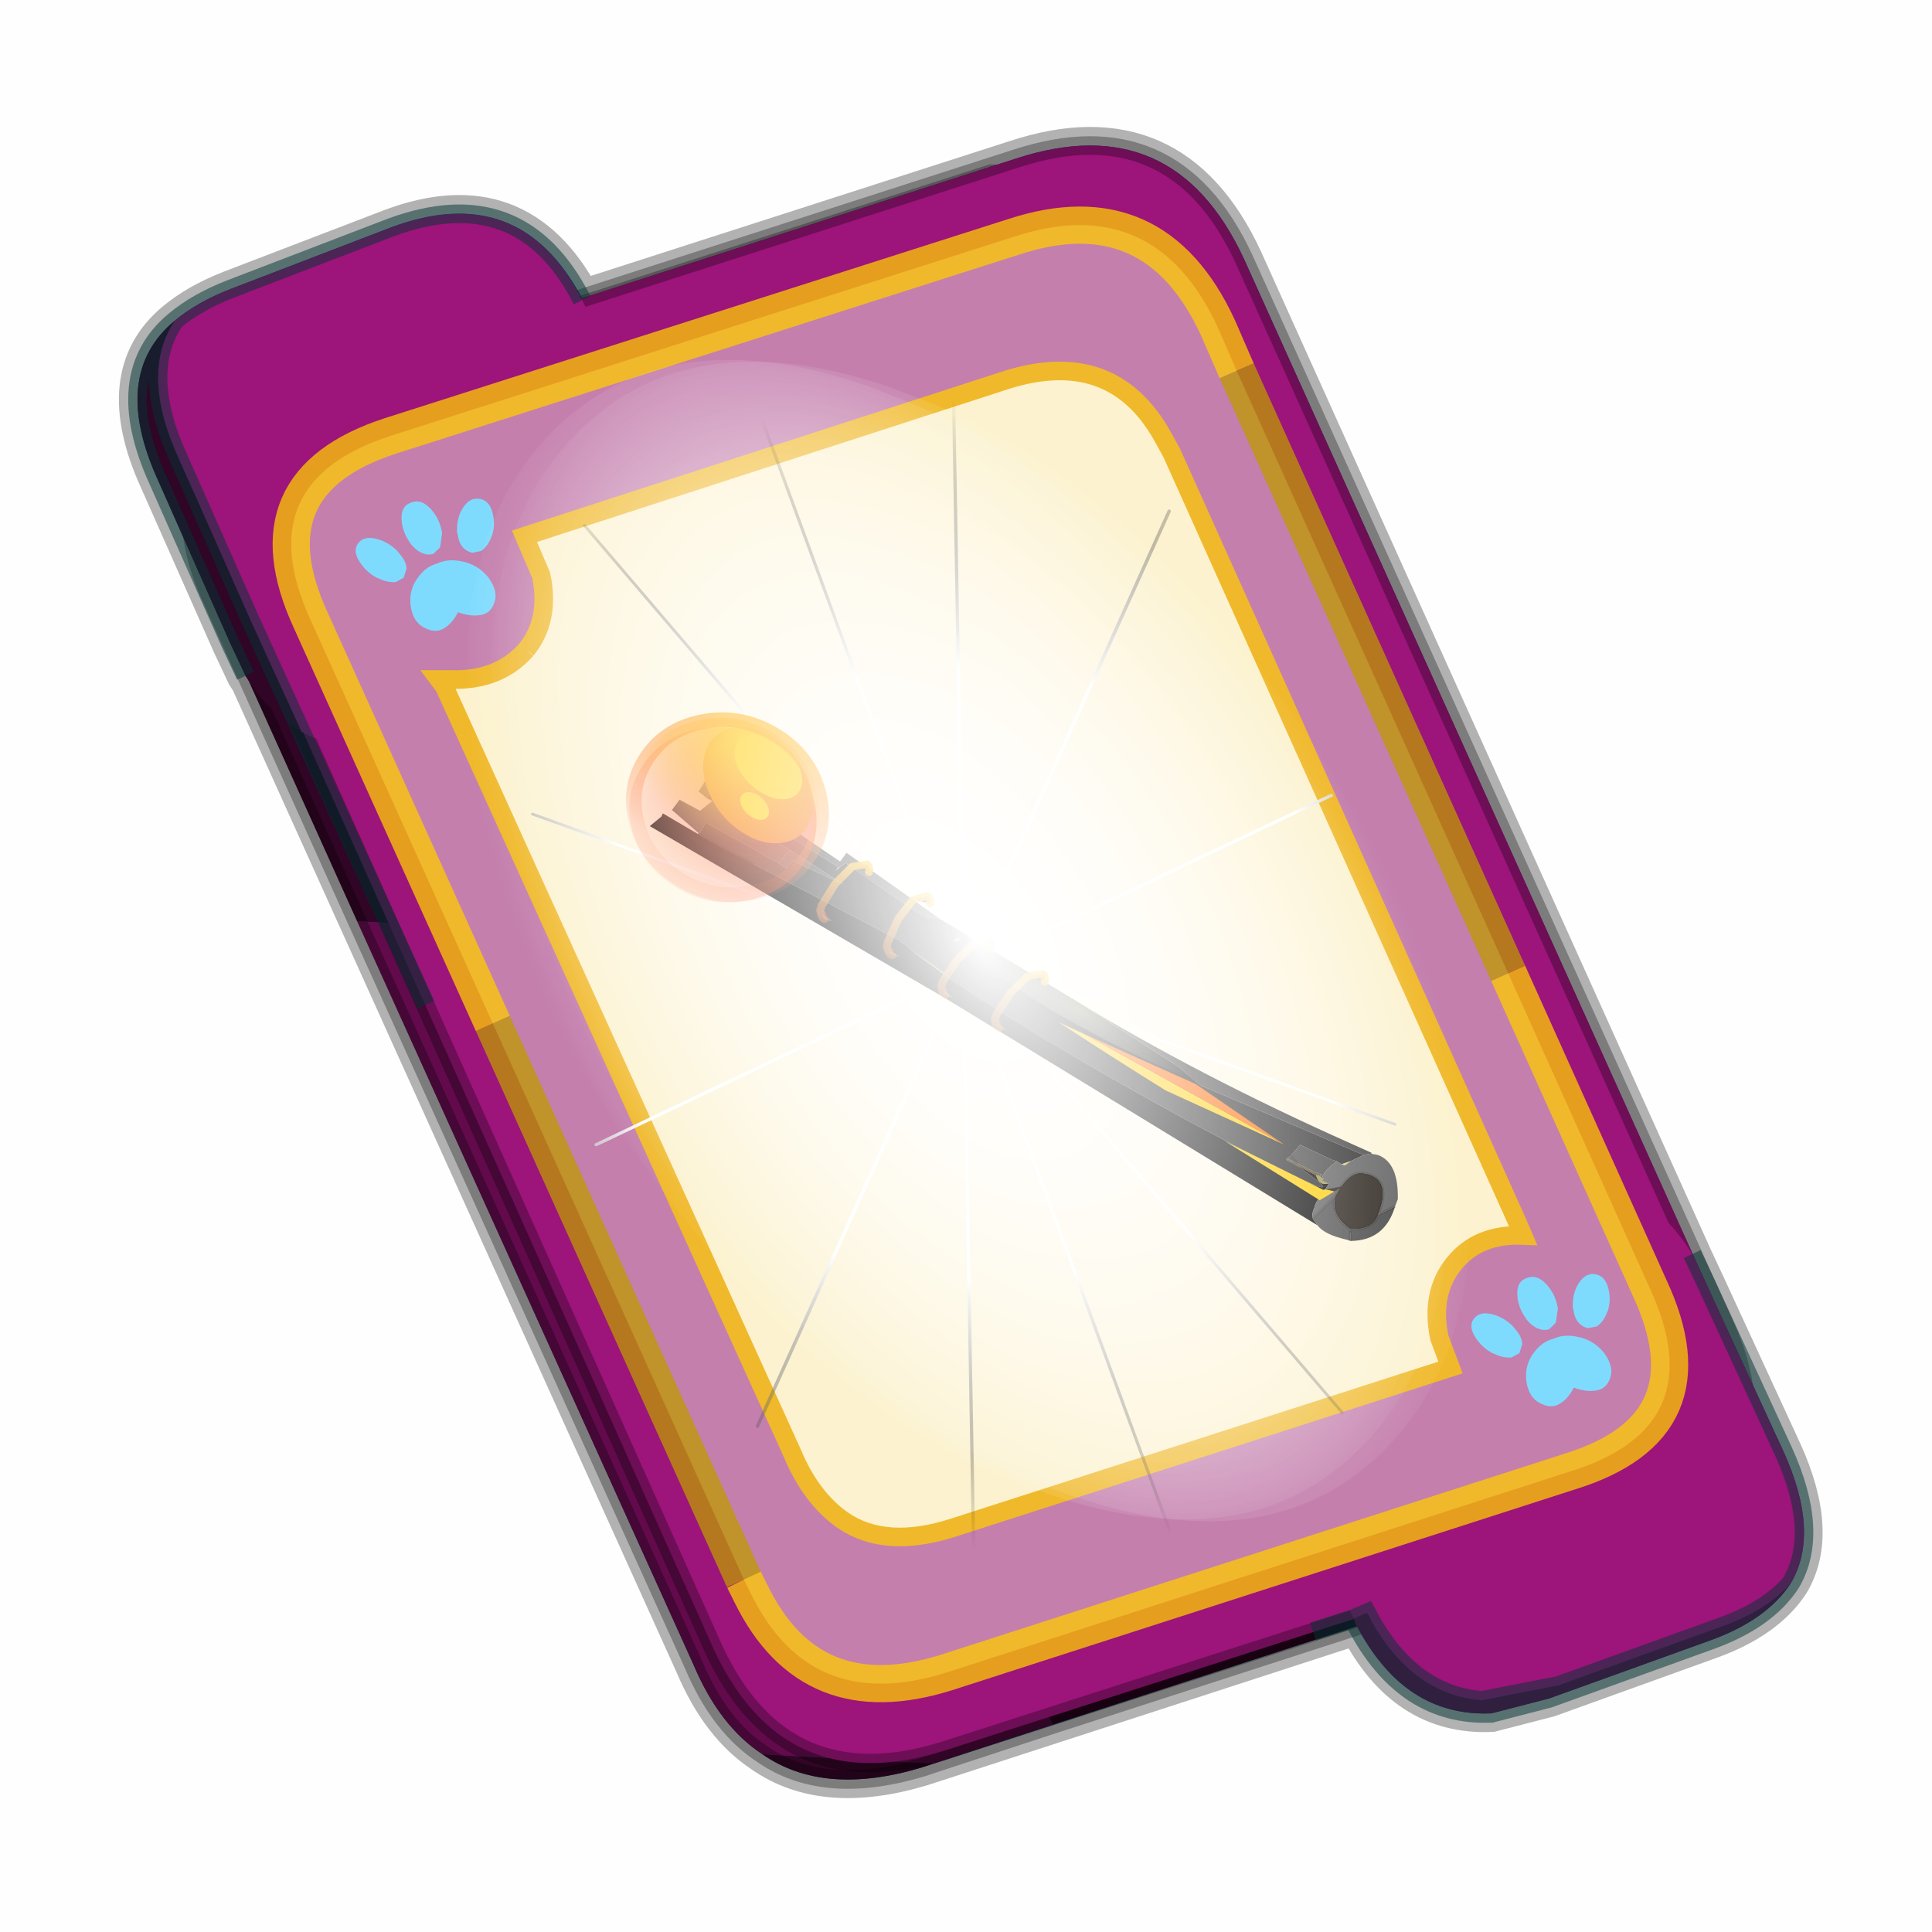 <?xml version='1.0' encoding='UTF-8'?>
<svg xmlns:xlink="http://www.w3.org/1999/xlink" xmlns="http://www.w3.org/2000/svg" version="1.1" width="60px" height="60px" viewBox="0.0 0.0 60.0 60.0"><defs><g id="c1"><path fill="#000000" fill-opacity="0.004" d="M0.0 0.0 L60.0 0.0 60.0 60.0 0.0 60.0 0.0 0.0"/></g><g id="c2"><path fill="#006699" stroke="none" d="M31.5 39.85 L19.8 43.65 Q17.15 44.45 15.5 43.3 14.35 42.55 13.65 40.9 L1.7 14.45 1.6 14.3 1.2 13.45 -0.75 9.05 Q-2.05 6.2 -0.3 4.75 0.3 4.25 1.2 3.9 L5.5 2.25 Q8.95 0.95 10.65 4.15 L22.3 0.4 Q26.55 -1.0 28.45 3.1 L40.55 29.95 40.9 30.7 42.95 35.15 Q43.95 37.35 43.15 38.7 42.5 39.7 40.95 40.25 L36.65 41.8 35.1 42.2 Q32.75 42.3 31.5 39.85"/><path fill="none" stroke="#000000" stroke-width="1.0" stroke-opacity="0.298" d="M31.5 39.85 L19.8 43.65 Q17.15 44.45 15.5 43.3 14.35 42.55 13.65 40.9 L1.7 14.45 1.6 14.3 1.2 13.45 -0.75 9.05 Q-2.05 6.2 -0.3 4.75 0.3 4.25 1.2 3.9 L5.5 2.25 Q8.95 0.95 10.65 4.15 L22.3 0.4 Q26.55 -1.0 28.45 3.1 L40.55 29.95 40.9 30.7 42.95 35.15 Q43.95 37.35 43.15 38.7 42.5 39.7 40.95 40.25 L36.65 41.8 35.1 42.2 Q32.75 42.3 31.5 39.85"/><path fill="#300525" stroke="none" d="M0.75 8.25 L29.8 9.75 25.55 0.9 Q26.9 1.6 27.8 3.55 L40.7 32.15 Q42.6 36.3 38.3 37.65 L23.3 42.5 13.15 21.4 4.6 20.9 0.7 12.25 Q-0.45 9.75 0.75 8.25 M20.1 43.55 L19.8 43.65 Q17.15 44.45 15.5 43.3 L20.1 43.55"/><path fill="#630a4c" stroke="none" d="M25.55 0.9 L29.8 9.75 0.75 8.25 Q1.45 7.3 3.1 6.75 L21.65 0.8 25.55 0.9 M4.6 20.9 L13.15 21.4 23.3 42.5 20.1 43.55 15.5 43.3 Q14.35 42.55 13.65 40.9 L4.6 20.9"/><path fill="none" stroke="#000000" stroke-width="0.5" stroke-opacity="0.302" d="M0.75 8.25 Q-0.45 9.75 0.7 12.25 L4.6 20.9 M23.3 42.5 L38.3 37.65 Q42.6 36.3 40.7 32.15 L27.8 3.55 Q26.9 1.6 25.55 0.9 L21.65 0.8 3.1 6.75 Q1.45 7.3 0.75 8.25 M20.1 43.55 L19.8 43.65 Q17.15 44.45 15.5 43.3 14.35 42.55 13.65 40.9 L4.6 20.9 M20.1 43.55 L23.3 42.5"/><path fill="#9d147b" stroke="none" d="M14.2 40.5 L1.35 11.8 Q-0.5 7.75 3.8 6.35 L22.3 0.4 Q26.55 -1.0 28.45 3.1 L41.35 31.7 Q43.25 35.85 38.9 37.25 L20.4 43.2 Q16.1 44.55 14.2 40.5"/><path fill="none" stroke="#000000" stroke-width="0.5" stroke-opacity="0.302" d="M14.2 40.5 L1.35 11.8 Q-0.5 7.75 3.8 6.35 L22.3 0.4 Q26.55 -1.0 28.45 3.1 L41.35 31.7 Q43.25 35.85 38.9 37.25 L20.4 43.2 Q16.1 44.55 14.2 40.5"/><path fill="#9d147b" stroke="none" d="M31.4 39.65 L31.3 39.45 31.25 39.4 29.25 34.95 Q27.55 31.2 31.25 29.85 L35.6 28.25 Q38.8 27.1 40.5 29.85 L40.9 30.7 42.95 35.15 Q43.95 37.35 43.15 38.7 42.5 39.45 41.2 39.9 L36.9 41.45 34.85 41.85 Q32.9 41.7 31.75 39.5 L31.4 39.65"/><path fill="#630a4c" stroke="none" d="M43.15 38.7 Q42.5 39.7 40.95 40.25 L36.65 41.8 35.1 42.2 Q32.75 42.3 31.45 39.8 L31.4 39.65 31.75 39.5 Q32.9 41.7 34.85 41.85 L36.9 41.45 41.2 39.9 Q42.5 39.45 43.15 38.7"/><path fill="none" stroke="#003333" stroke-width="0.5" stroke-opacity="0.51" d="M43.15 38.7 Q42.5 39.7 40.95 40.25 L36.65 41.8 35.1 42.2 Q32.75 42.3 31.45 39.8 L31.4 39.65 30.3 40.0 31.4 39.65 M40.5 29.85 L40.9 30.7 42.95 35.15 Q43.95 37.35 43.15 38.7 42.5 39.45 41.2 39.9 L36.9 41.45 34.85 41.85 Q32.9 41.7 31.75 39.5 L31.4 39.65"/><path fill="#9d147b" stroke="none" d="M10.65 4.2 L10.85 4.6 12.85 9.05 Q14.5 12.8 10.8 14.15 L6.5 15.8 Q4.5 16.6 3.1 15.8 L1.75 12.85 -0.2 8.45 Q-1.25 6.15 -0.3 4.75 0.3 4.25 1.2 3.9 L5.5 2.25 Q9.0 0.95 10.65 4.2"/><path fill="#300525" stroke="none" d="M-0.3 4.75 Q-1.25 6.15 -0.2 8.45 L1.75 12.85 3.1 15.8 Q2.25 15.35 1.6 14.3 L1.2 13.45 -0.75 9.05 Q-2.05 6.2 -0.3 4.75"/><path fill="none" stroke="#003333" stroke-width="0.5" stroke-opacity="0.51" d="M3.1 15.8 L6.45 23.15 M-0.3 4.75 Q0.3 4.25 1.2 3.9 L5.5 2.25 Q9.0 0.95 10.65 4.2 M3.1 15.8 L1.75 12.85 -0.2 8.45 Q-1.25 6.15 -0.3 4.75 -2.05 6.2 -0.75 9.05 L1.2 13.45 1.6 14.3"/><path fill="#fcf2cf" stroke="none" d="M9.15 13.6 Q9.8 12.8 9.55 11.6 L9.1 10.55 22.05 6.35 Q24.9 5.45 26.25 7.85 L26.5 8.3 35.8 29.0 35.95 29.35 Q34.75 29.3 34.1 30.1 33.45 30.9 33.7 32.1 L34.0 32.9 20.65 37.2 Q18.8 37.8 17.65 37.0 16.8 36.4 16.3 35.2 L6.95 14.6 6.8 14.4 7.1 14.4 Q8.4 14.45 9.15 13.6"/><path fill="#c47fad" stroke="none" d="M9.15 13.6 Q8.4 14.45 7.1 14.4 L6.8 14.4 6.95 14.6 16.3 35.2 Q16.8 36.4 17.65 37.0 18.8 37.8 20.65 37.2 L34.0 32.9 33.7 32.1 Q33.45 30.9 34.1 30.1 34.75 29.3 35.95 29.35 L35.8 29.0 26.5 8.3 26.25 7.85 Q24.9 5.45 22.05 6.35 L9.1 10.55 9.55 11.6 Q9.8 12.8 9.15 13.6 M28.25 6.1 L35.55 22.3 39.35 30.75 Q41.1 34.5 37.2 35.7 L20.45 41.1 Q16.8 42.25 15.2 39.0 L15.0 38.6 8.25 23.65 3.35 12.8 Q1.65 9.1 5.5 7.85 L22.25 2.5 Q26.05 1.25 27.75 4.95 L28.25 6.1"/><path fill="none" stroke="#ffcc00" stroke-width="1.0" stroke-opacity="0.749" d="M35.55 22.3 L39.35 30.75 Q41.1 34.5 37.2 35.7 L20.45 41.1 Q16.8 42.25 15.2 39.0 L15.0 38.6 M8.25 23.65 L3.35 12.8 Q1.65 9.1 5.5 7.85 L22.25 2.5 Q26.05 1.25 27.75 4.95 L28.25 6.1"/><path fill="none" stroke="#bf9900" stroke-width="1.0" stroke-opacity="0.749" d="M28.25 6.1 L35.55 22.3 M15.0 38.6 L8.25 23.65"/><path fill="none" stroke="#f0b92b" stroke-width="0.5" d="M9.15 13.6 Q9.8 12.8 9.55 11.6 L9.1 10.55 22.05 6.35 Q24.9 5.45 26.25 7.85 L26.5 8.3 35.8 29.0 35.95 29.35 Q34.75 29.3 34.1 30.1 33.45 30.9 33.7 32.1 L34.0 32.9 20.65 37.2 Q18.8 37.8 17.65 37.0 16.8 36.4 16.3 35.2 L6.95 14.6 6.8 14.4 7.1 14.4 Q8.4 14.45 9.15 13.6"/></g><g id="c3"><path fill="#7fdbfe" stroke="none" d="M10.75 4.9 Q10.75 4.6 10.9 4.35 11.25 3.45 11.95 2.75 13.3 1.5 14.35 2.1 15.4 2.7 14.95 4.45 14.7 5.4 14.1 6.15 L13.75 6.5 Q13.1 7.15 12.35 7.35 L11.4 7.2 Q10.95 6.9 10.75 6.4 10.5 5.75 10.75 4.9 M7.5 5.9 Q7.0 5.85 6.6 5.5 6.05 5.0 5.8 4.15 L5.7 3.6 Q5.55 2.65 5.8 1.7 6.25 0.0 7.5 0.0 L7.6 0.0 Q8.85 0.0 9.3 1.7 9.55 2.65 9.4 3.6 L9.3 4.15 8.5 5.5 7.6 5.9 7.5 5.9 M4.35 4.9 Q4.6 5.75 4.35 6.4 L3.7 7.2 2.75 7.35 Q2.0 7.15 1.35 6.5 L1.0 6.15 Q0.4 5.4 0.15 4.45 -0.3 2.7 0.75 2.1 1.8 1.5 3.15 2.75 3.85 3.45 4.2 4.35 L4.35 4.9 M5.5 13.7 Q4.45 13.9 3.65 12.95 2.75 12.0 3.2 10.25 3.7 8.5 5.25 7.6 6.4 6.9 7.55 7.0 8.75 6.9 9.9 7.6 11.45 8.5 11.95 10.25 12.35 12.0 11.5 12.95 10.7 13.9 9.65 13.7 8.55 13.5 7.55 12.6 6.55 13.5 5.5 13.7"/></g><g id="c4"><g><use transform="matrix(1.0,0.0,0.0,1.0,0.0,0.0)" xlink:href="#c3"/></g></g><radialGradient gradientUnits="userSpaceOnUse" r="819.2" cx="0" cy="0" spreadMethod="pad" gradientTransform="matrix(0.091,0.0,0.0,0.091,0.6,3.4)" id="gradient1"><stop offset="0.0" stop-color="#ffffff"/><stop offset="1.0" stop-color="#ffffff" stop-opacity="0.0"/></radialGradient><g id="c5"><path stroke="none" fill="url(#gradient1)" d="M36.65 -54.65 Q60.05 -42.0 69.75 -17.95 80.55 8.9 68.0 34.1 55.45 59.35 26.8 68.2 -1.8 77.05 -29.7 64.3 -57.6 51.6 -68.45 24.75 -79.3 -2.05 -66.75 -27.25 L-66.7 -27.3 Q-54.1 -52.5 -25.5 -61.4 3.1 -70.2 31.0 -57.5 L36.65 -54.65"/></g><g id="c6"><g><use transform="matrix(1.0,0.0,0.0,1.0,0.0,0.0)" xlink:href="#c5"/></g></g><radialGradient gradientUnits="userSpaceOnUse" r="819.2" cx="0" cy="0" spreadMethod="pad" gradientTransform="matrix(0.209,0.0,0.0,0.177,67.15,107.2)" id="gradient2"><stop offset="0.357" stop-color="#ffffff"/><stop offset="0.671" stop-opacity="0.0"/></radialGradient><g id="c7"><path fill="none" stroke-linejoin="round" stroke-linecap="round" stroke="url(#gradient2)" stroke-width="0.5" d="M136.55 165.8 L68.6 106.0 68.4 106.0 118.25 201.5 M68.3 105.8 L68.35 105.8 68.3 105.8 68.3 105.85 68.4 106.0 68.3 106.0 86.55 211.5 M68.3 105.8 L68.3 105.85 68.3 106.0 68.15 105.95 18.25 151.55 M68.3 105.85 L68.25 105.85 68.3 106.0 50.0 193.2 M68.25 105.85 L68.15 105.95 0.05 97.7 M68.3 105.85 L68.25 105.8 68.25 105.85 M68.25 105.8 L68.2 105.7 0.0 45.7 M68.3 105.8 L68.25 105.75 68.25 105.8 M68.25 105.75 L68.2 105.7 18.25 10.05 M68.6 106.0 L68.35 105.8 118.25 60.15 M86.6 18.35 L68.3 105.8 M136.6 114.25 L68.6 106.0 M68.25 105.75 L49.95 0.05"/></g><g id="c8"><g><use transform="matrix(1.0,0.0,0.0,1.0,0.0,0.0)" xlink:href="#c7"/></g></g><g id="c9"><g><use transform="matrix(1.0,0.0,0.0,1.0,0.0,0.0)" xlink:href="#c2"/></g><g><use transform="matrix(0.239,-0.087,0.1,0.234,34.25,31.15)" xlink:href="#c4"/></g><g><use transform="matrix(0.239,-0.087,0.1,0.234,4.25,10.3)" xlink:href="#c4"/></g><g><use transform="matrix(0.141,-0.038,0.111,0.226,20.25,20.65)" filter="url(#filter7)" xlink:href="#c6"/></g><g><use transform="matrix(-0.155,0.051,0.084,0.147,22.6,3.15)" filter="url(#filter8)" xlink:href="#c8"/></g></g><filter id="filter7"><feColorMatrix in="SourceGraphic" type="matrix" values="0.0 0.0 0.0 0.0 0.797 0.0 0.0 0.0 0.0 0.598 0.0 0.0 0.0 0.0 0.199 0.0 0.0 0.0 1.0 0.0" result="cxform"/><feComposite operator="in" in2="SourceGraphic" result="color-xform"/></filter><filter id="filter8"><feColorMatrix in="SourceGraphic" type="matrix" values="0.0 0.0 0.0 0.0 0.996 0.0 0.0 0.0 0.0 0.996 0.0 0.0 0.0 0.0 0.996 0.0 0.0 0.0 1.0 0.0" result="cxform"/><feComposite operator="in" in2="SourceGraphic" result="color-xform"/></filter><radialGradient gradientUnits="userSpaceOnUse" r="819.2" cx="0" cy="0" spreadMethod="pad" gradientTransform="matrix(0.001,0.012,0.017,-0.018,49.8,73.0)" id="gradient3"><stop offset="0.0" stop-color="#ffffcc" stop-opacity="0.412"/><stop offset="1.0" stop-color="#ffffff" stop-opacity="0.0"/></radialGradient><linearGradient gradientUnits="userSpaceOnUse" x1="-819.2" x2="819.2" spreadMethod="pad" gradientTransform="matrix(0.001,-0,6.103515625e-05,0,21.8,117.45)" id="gradient4"><stop offset="0.0" stop-color="#ffcc00"/><stop offset="0.988" stop-color="#ff3100" stop-opacity="0.102"/></linearGradient><radialGradient gradientUnits="userSpaceOnUse" r="819.2" cx="0" cy="0" fx="-83.2" fy="0" spreadMethod="pad" gradientTransform="matrix(0.036,-0.005,0.005,0.036,82.25,18.1)" id="gradient5"><stop offset="0.0" stop-color="#ff3300"/><stop offset="0.988" stop-color="#ff3100" stop-opacity="0.0"/></radialGradient><g id="c10"><path fill="#3c3c3c" stroke="none" d="M98.2 22.4 L96.35 20.9 87.55 31.8 84.8 30.2 93.8 17.65 96.45 18.6 98.95 15.6 100.9 16.9 98.2 22.4 M22.65 127.05 Q17.15 128.9 13.1 123.75 L16.4 124.2 Q18.3 126.6 21.95 125.0 L22.65 127.05"/><path fill="#000000" stroke="none" d="M26.2 111.05 Q16.3 126.35 39.7 98.45 58.55 75.7 69.0 59.55 L72.8 53.35 68.75 59.55 73.6 51.65 73.55 51.5 74.2 50.95 74.4 50.5 74.3 50.75 91.55 30.65 93.25 28.7 98.45 22.35 102.6 16.95 103.05 17.4 105.6 18.35 70.45 63.7 26.9 122.55 27.15 121.15 Q27.0 120.25 26.05 119.35 25.5 118.5 24.4 118.0 L21.85 116.05 22.1 116.2 22.25 116.15 Q23.85 116.05 23.55 114.1 L26.2 111.05"/><path fill="#69592e" stroke="none" d="M93.25 28.7 L98.2 22.4 98.45 22.35 93.25 28.7"/><path fill="#262626" stroke="none" d="M87.55 31.8 L96.35 20.9 98.2 22.4 93.25 28.7 91.55 30.65 74.3 50.75 74.4 50.5 74.2 50.95 73.55 51.5 73.6 51.65 68.75 59.55 69.0 59.55 Q58.55 75.7 39.7 98.45 16.3 126.35 26.2 111.05 L27.25 109.85 27.05 109.7 26.25 109.45 23.95 108.15 20.0 112.35 19.25 112.95 18.7 113.7 16.95 113.7 14.5 113.4 35.65 92.65 38.0 88.15 49.65 71.5 65.55 50.3 Q66.4 49.65 67.45 49.35 L69.15 47.35 76.85 35.5 78.25 35.95 78.95 36.25 78.25 35.8 92.9 15.55 94.45 16.9 93.8 17.65 84.8 30.2 78.7 38.95 85.1 32.25 86.8 33.1 87.55 31.8 M63.8 54.95 L64.35 54.85 65.1 54.75 Q65.1 54.65 64.1 54.2 L63.8 54.95 M68.6 56.55 L68.5 56.55 68.6 56.65 68.6 56.55"/><path fill="#404040" stroke="none" d="M87.55 31.8 L86.8 33.1 85.1 32.25 78.7 38.95 84.8 30.2 87.55 31.8 M94.45 16.9 L92.9 15.55 78.25 35.8 78.25 35.95 76.85 35.5 69.15 47.35 67.45 49.35 Q66.4 49.65 65.55 50.3 L75.95 33.85 77.6 34.95 92.15 12.85 Q93.8 14.1 95.3 15.3 L94.45 16.9 M49.65 71.5 L38.0 88.15 35.65 92.65 14.5 113.4 13.1 113.6 13.1 113.45 15.5 111.0 Q35.4 90.8 49.65 71.5 M19.25 112.95 L20.0 112.35 23.95 108.15 26.25 109.45 27.05 109.7 25.7 111.1 26.25 109.45 25.7 111.1 23.5 113.6 23.25 113.7 23.15 113.75 23.15 113.9 22.55 114.4 22.95 114.35 22.9 114.85 22.75 114.85 Q21.95 113.9 20.4 113.35 L19.25 112.95"/><path fill="#d4c578" stroke="none" d="M78.25 35.8 L78.95 36.25 78.25 35.95 78.25 35.8 M16.95 113.7 L18.7 113.7 18.25 114.1 16.95 113.7"/><path fill="#595959" stroke="none" d="M14.5 113.4 L16.95 113.7 18.25 114.1 18.7 113.7 19.25 112.95 20.4 113.35 Q21.95 113.9 22.75 114.85 L22.9 115.0 22.65 115.15 22.55 115.15 23.05 115.25 22.25 116.15 22.1 116.2 21.85 116.05 24.4 118.0 Q25.5 118.5 26.05 119.35 27.0 120.25 27.15 121.15 L22.0 118.7 Q17.85 115.15 15.8 116.45 11.45 118.8 16.4 124.2 L13.1 123.75 12.15 122.7 Q9.45 116.7 12.15 114.25 12.5 113.95 13.0 113.75 L13.1 113.6 14.5 113.4"/><path fill="#544624" stroke="none" d="M27.05 109.7 L27.25 109.85 26.2 111.05 23.55 114.1 23.1 114.4 22.9 114.85 22.95 114.35 22.55 114.4 23.15 113.9 23.15 113.75 23.25 113.7 23.5 113.6 25.7 111.1 27.05 109.7"/><path fill="#1f1710" stroke="none" d="M16.4 124.2 Q11.45 118.8 15.8 116.45 17.85 115.15 22.0 118.7 24.15 121.6 21.95 125.0 18.3 126.6 16.4 124.2"/><path fill="#968f43" stroke="none" d="M22.25 116.15 L23.05 115.25 22.55 115.15 22.65 115.15 22.9 115.0 22.9 114.85 23.1 114.4 23.55 114.1 Q23.85 116.05 22.25 116.15 M63.8 54.95 L64.1 54.2 Q65.1 54.65 65.1 54.75 L64.35 54.85 63.8 54.95"/><path fill="#695a34" stroke="none" d="M22.9 115.0 L22.75 114.85 22.9 114.85 22.9 115.0"/><path fill="#808000" stroke="none" d="M69.0 59.55 L68.75 59.55 72.8 53.35 69.0 59.55"/><path fill="#694966" stroke="none" d="M68.6 56.55 L68.6 56.65 68.5 56.55 68.6 56.55"/><path fill="#484848" stroke="none" d="M26.9 122.55 Q26.5 124.25 24.1 126.0 L22.65 127.05 21.95 125.0 Q24.15 121.6 22.0 118.7 L27.15 121.15 26.9 122.55"/><path fill="none" stroke="#000000" stroke-width="0.5" stroke-opacity="0.6" d="M91.55 30.65 L93.25 28.7 98.45 22.35"/><path fill="none" stroke="#000000" stroke-width="0.5" stroke-opacity="0.2" d="M26.25 109.45 L25.7 111.1"/><path fill="none" stroke="#000000" stroke-width="0.5" stroke-opacity="0.2" d="M16.4 124.2 Q11.45 118.8 15.8 116.45 17.85 115.15 22.0 118.7 L27.15 121.15 M21.95 125.0 Q18.3 126.6 16.4 124.2 L13.1 123.75 M21.95 125.0 L22.65 127.05 M22.0 118.7 Q24.15 121.6 21.95 125.0"/><path stroke="none" fill="url(#gradient3)" d="M66.6 51.65 Q56.65 72.8 33.6 94.1 32.25 95.05 31.4 96.2 26.0 96.8 30.0 90.6 50.2 71.5 66.2 47.65 69.3 45.35 66.6 51.65"/><path fill="#ffcc00" stroke="none" d="M22.95 117.05 L23.45 116.95 35.75 103.3 24.75 118.5 21.75 117.85 22.95 117.05 M50.8 77.4 L53.95 74.1 Q47.9 82.9 41.65 91.5 L26.5 107.2 50.8 77.4"/><path fill="#1f1710" stroke="none" d="M22.95 117.05 L21.75 117.85 19.7 117.5 22.95 117.05"/><path fill="#ff6600" stroke="none" d="M26.5 107.2 L36.4 92.1 50.8 77.4 26.5 107.2"/><path fill="none" stroke-linejoin="round" stroke-linecap="round" stroke="url(#gradient4)" stroke-width="0.5" d="M22.95 117.05 L21.75 117.85"/><path stroke="none" fill="url(#gradient5)" d="M90.75 4.9 Q97.3 3.95 102.5 7.85 107.8 11.8 108.75 18.3 109.65 24.85 105.75 30.05 101.85 35.3 95.3 36.25 88.8 37.2 83.55 33.25 78.3 29.35 77.4 22.8 76.45 16.3 80.3 11.05 84.25 5.85 90.75 4.9"/></g><g id="c11"><path fill="#f86d00" stroke="none" d="M2.3 -2.9 Q3.25 -1.7 3.25 0.0 3.25 1.75 2.3 2.95 1.35 4.15 0.0 4.15 -1.3 4.15 -2.25 2.95 -3.2 1.75 -3.2 0.0 -3.2 -1.7 -2.25 -2.9 -1.3 -4.1 0.0 -4.1 1.35 -4.1 2.3 -2.9"/></g><g id="c12"><g><use transform="matrix(1.0,0.0,0.0,1.0,0.0,0.0)" xlink:href="#c11"/></g></g><g id="c13"><path fill="#ffcc00" stroke="none" d="M0.6 -4.1 Q1.95 -4.1 2.7 -2.9 3.5 -1.7 3.25 0.0 3.0 1.75 1.85 2.95 0.75 4.15 -0.6 4.15 -1.9 4.15 -2.7 2.95 -3.45 1.75 -3.2 0.0 -2.95 -1.7 -1.85 -2.9 -0.7 -4.1 0.6 -4.1"/></g><g id="c14"><g><use transform="matrix(1.0,0.0,0.0,1.0,0.0,0.0)" xlink:href="#c13"/></g></g><radialGradient gradientUnits="userSpaceOnUse" r="819.2" cx="0" cy="0" spreadMethod="pad" gradientTransform="matrix(0.009,0.0,0.0,0.009,-2.45,-4.2)" id="gradient6"><stop offset="0.0" stop-color="#ffcc00"/><stop offset="1.0" stop-color="#ffc900" stop-opacity="0.0"/></radialGradient><g id="c15"><path stroke="none" fill="url(#gradient6)" d="M0.0 -6.0 Q2.5 -6.0 4.25 -4.25 6.0 -2.5 6.0 0.0 6.0 2.5 4.25 4.25 2.5 6.0 0.0 6.0 -2.5 6.0 -4.25 4.25 -6.0 2.5 -6.0 0.0 -6.0 -2.5 -4.25 -4.25 -2.5 -6.0 0.0 -6.0"/></g><g id="c16"><g><use transform="matrix(1.0,0.0,0.0,1.0,0.0,0.0)" xlink:href="#c15"/></g></g><linearGradient gradientUnits="userSpaceOnUse" x1="-819.2" x2="819.2" spreadMethod="pad" gradientTransform="matrix(0.005,0.006,-0.006,0.005,-1.6,-1.55)" id="gradient7"><stop offset="0.0" stop-color="#ffcc00"/><stop offset="0.988" stop-color="#ff3100" stop-opacity="0.102"/></linearGradient><g id="c17"><path fill="none" stroke-linejoin="round" stroke-linecap="round" stroke="url(#gradient7)" stroke-width="1.0" d="M4.25 -4.25 Q6.0 -2.5 6.0 0.0 6.0 2.5 4.25 4.25 2.5 6.0 0.0 6.0 -2.5 6.0 -4.25 4.25 -6.0 2.5 -6.0 0.0 -6.0 -2.5 -4.25 -4.25 -2.5 -6.0 0.0 -6.0 2.5 -6.0 4.25 -4.25"/></g><g id="c18"><g><use transform="matrix(1.0,0.0,0.0,1.0,0.0,0.0)" xlink:href="#c17"/></g></g><linearGradient gradientUnits="userSpaceOnUse" x1="-819.2" x2="819.2" spreadMethod="pad" gradientTransform="matrix(0.008,0.0,0.0,0.007,-12.75,-6.5)" id="gradient8"><stop offset="0.0" stop-color="#ffcc00"/><stop offset="0.988" stop-color="#ff3100" stop-opacity="0.102"/></linearGradient><g id="c19"><path fill="#ffffff" stroke="none" d="M-18.1 -5.65 L-18.5 -6.5 Q-18.9 -7.2 -18.9 -7.95 -18.9 -9.2 -17.1 -10.9 L-15.65 -11.85 -13.55 -11.95 -10.95 -11.5 Q-10.2 -11.1 -8.7 -9.45 -6.6 -7.2 -6.6 -5.6 -6.6 -3.4 -8.7 -2.05 -10.3 -1.0 -11.65 -1.0 -12.75 -1.0 -14.85 -1.75 L-15.65 -2.0 -14.2 -3.65 Q-13.75 -3.5 -13.65 -3.65 -13.45 -3.9 -13.6 -4.35 L-13.75 -4.6 -15.0 -5.85 -16.4 -6.75 -16.6 -6.75 -17.4 -6.7 -17.4 -6.2 -18.1 -5.65"/><path fill="#ffffff" stroke-linejoin="round" stroke-linecap="round" stroke="url(#gradient8)" stroke-width="0.5" d="M-18.1 -5.65 L-18.5 -6.5 Q-18.9 -7.2 -18.9 -7.95 -18.9 -9.2 -17.1 -10.9 L-15.65 -11.85 -13.55 -11.95 -10.95 -11.5 Q-10.2 -11.1 -8.7 -9.45 -6.6 -7.2 -6.6 -5.6 -6.6 -3.4 -8.7 -2.05 -10.3 -1.0 -11.65 -1.0 -12.75 -1.0 -14.85 -1.75 L-15.65 -2.0 -16.45 -2.7"/></g><radialGradient gradientUnits="userSpaceOnUse" r="819.2" cx="0" cy="0" fx="-83.2" fy="0" spreadMethod="pad" gradientTransform="matrix(0.008,0.001,-0.001,0.008,-16.4,-8.2)" id="gradient9"><stop offset="0.0" stop-color="#ff3300"/><stop offset="0.988" stop-color="#ff3100" stop-opacity="0.0"/></radialGradient><g id="c20"><path stroke="none" fill="url(#gradient9)" d="M-13.85 -10.35 Q-12.5 -10.15 -11.7 -9.0 -10.9 -7.9 -11.1 -6.55 -11.3 -5.2 -12.4 -4.35 -13.5 -3.55 -14.85 -3.75 -16.25 -3.95 -17.05 -5.05 -17.85 -6.2 -17.65 -7.55 -17.45 -8.9 -16.35 -9.7 -15.25 -10.55 -13.85 -10.35"/></g><linearGradient gradientUnits="userSpaceOnUse" x1="-819.2" x2="819.2" spreadMethod="pad" gradientTransform="matrix(0.001,0.005,-0.002,0.001,-14.75,-4.6)" id="gradient10"><stop offset="0.0" stop-color="#ffcc00"/><stop offset="0.988" stop-color="#ff3100" stop-opacity="0.102"/></linearGradient><linearGradient gradientUnits="userSpaceOnUse" x1="-819.2" x2="819.2" spreadMethod="pad" gradientTransform="matrix(0.001,0.0,0.0,0,-17.2,-6.4)" id="gradient11"><stop offset="0.0" stop-color="#ffcc00"/><stop offset="0.988" stop-color="#ff3100" stop-opacity="0.102"/></linearGradient><linearGradient gradientUnits="userSpaceOnUse" x1="-819.2" x2="819.2" spreadMethod="pad" gradientTransform="matrix(0.0,0.0,0.0,0.001,-17.55,-6.15)" id="gradient12"><stop offset="0.0" stop-color="#ffcc00"/><stop offset="0.988" stop-color="#ff3100" stop-opacity="0.102"/></linearGradient><linearGradient gradientUnits="userSpaceOnUse" x1="-819.2" x2="819.2" spreadMethod="pad" gradientTransform="matrix(0.002,0.0,0.0,0.002,-15.0,-2.85)" id="gradient13"><stop offset="0.0" stop-color="#ffcc00"/><stop offset="0.988" stop-color="#ff3100" stop-opacity="0.102"/></linearGradient><linearGradient gradientUnits="userSpaceOnUse" x1="-819.2" x2="819.2" spreadMethod="pad" gradientTransform="matrix(0,0.0,0.0,0,-14.05,-3.9)" id="gradient14"><stop offset="0.0" stop-color="#ffcc00"/><stop offset="0.988" stop-color="#ff3100" stop-opacity="0.102"/></linearGradient><g id="c21"><path fill="#40210d" stroke="none" d="M-17.55 -6.65 L-17.5 -6.75 -16.7 -6.8 -16.65 -6.75 -17.45 -6.2 -17.55 -6.45 -17.55 -6.65 M-13.7 -3.75 L-13.75 -3.7 -14.05 -3.5 -14.25 -3.5 -13.75 -4.05 -13.7 -3.9 -13.7 -3.75"/><path fill="none" stroke-linejoin="round" stroke-linecap="round" stroke="url(#gradient10)" stroke-width="0.5" d="M-17.55 -6.65 L-17.5 -6.75 -16.7 -6.8 -16.65 -6.8 -16.5 -6.8 -15.1 -5.9 -13.85 -4.65 -13.7 -4.4 -13.65 -4.35 -13.65 -4.15 Q-13.6 -3.9 -13.7 -3.75 L-13.75 -3.7 M-17.45 -6.2 L-17.55 -6.45"/><path fill="none" stroke-linejoin="round" stroke-linecap="round" stroke="url(#gradient11)" stroke-width="0.5" d="M-16.65 -6.8 L-16.65 -6.75"/><path fill="none" stroke-linejoin="round" stroke-linecap="round" stroke="url(#gradient12)" stroke-width="0.5" d="M-17.55 -6.45 L-17.55 -6.65"/><path fill="none" stroke-linejoin="round" stroke-linecap="round" stroke="url(#gradient13)" stroke-width="0.5" d="M-13.75 -4.05 L-13.65 -4.15"/><path fill="none" stroke-linejoin="round" stroke-linecap="round" stroke="url(#gradient14)" stroke-width="0.5" d="M-13.75 -3.7 L-14.05 -3.5 M-13.75 -4.05 L-13.65 -4.35 M-13.7 -3.75 L-13.7 -3.9 -13.75 -4.05"/></g><g id="c22"><mask id="mask19"><use transform="matrix(1.0,0.0,0.0,1.0,0.0,0.0)" xlink:href="#c19"/></mask><g mask="url(#mask19)"><use transform="matrix(1.0,0.0,0.0,1.0,0.0,0.0)" xlink:href="#c20"/></g><g mask="url(#mask19)"><use transform="matrix(0.547,0.082,-0.162,0.535,-15.7,-7.75)" filter="url(#filter15)" xlink:href="#c12"/></g><g mask="url(#mask19)"><use transform="matrix(0.314,0.047,-0.085,0.308,-16.05,-8.45)" xlink:href="#c14"/></g><g mask="url(#mask19)"><use transform="matrix(0.134,0.02,-0.036,0.131,-15.5,-7.05)" xlink:href="#c14"/></g><g mask="url(#mask19)"><use transform="matrix(0.547,0.082,-0.082,0.547,-14.3,-7.05)" xlink:href="#c16"/></g><g mask="url(#mask19)"><use transform="matrix(0.547,0.082,-0.082,0.547,-14.45,-7.0)" xlink:href="#c18"/></g><g><use transform="matrix(1.0,0.0,0.0,1.0,0.0,0.0)" xlink:href="#c21"/></g></g><filter id="filter15"><feColorMatrix in="SourceGraphic" type="matrix" values="1.0 0.0 0.0 0.0 0.0 0.0 1.0 0.0 0.0 0.0 0.0 0.0 1.0 0.0 0.0 0.0 0.0 0.0 0.281 0.0" result="cxform"/><feComposite operator="in" in2="SourceGraphic" result="color-xform"/></filter><g id="c23"><g><use transform="matrix(1.0,0.0,0.0,1.0,0.0,0.0)" xlink:href="#c10"/></g><g><use transform="matrix(2.612,-0.378,-0.004,2.667,85.25,17.55)" filter="url(#filter22)" xlink:href="#c12"/></g><g><use transform="matrix(1.497,-0.216,0.034,1.523,82.35,15.05)" xlink:href="#c14"/></g><g><use transform="matrix(0.639,-0.092,0.015,0.65,87.35,20.85)" xlink:href="#c14"/></g><g><use transform="matrix(2.612,-0.378,0.378,2.612,92.0,19.15)" xlink:href="#c16"/></g><g><use transform="matrix(2.612,-0.378,0.378,2.612,91.8,19.55)" xlink:href="#c18"/></g><g><use transform="matrix(2.617,-0.321,0.321,2.617,121.4,49.0)" xlink:href="#c22"/></g><g><use transform="matrix(2.638,-0.009,0.009,2.638,112.25,63.25)" xlink:href="#c22"/></g><g><use transform="matrix(2.612,-0.377,0.377,2.612,107.55,67.7)" xlink:href="#c22"/></g><g><use transform="matrix(2.612,-0.377,0.377,2.612,101.3,76.2)" xlink:href="#c22"/></g></g><filter id="filter22"><feColorMatrix in="SourceGraphic" type="matrix" values="1.0 0.0 0.0 0.0 0.0 0.0 1.0 0.0 0.0 0.0 0.0 0.0 1.0 0.0 0.0 0.0 0.0 0.0 0.281 0.0" result="cxform"/><feComposite operator="in" in2="SourceGraphic" result="color-xform"/></filter><g id="c24"><g><use transform="matrix(1.0,0.0,0.0,1.0,6.3,53.35)" xlink:href="#c9"/></g><g><use transform="matrix(-0.146,0.049,0.062,0.14,33.05,63.95)" xlink:href="#c23"/></g><g><use transform="matrix(0.141,-0.038,0.111,0.226,27.2,74.05)" filter="url(#filter33)" xlink:href="#c6"/></g></g><filter id="filter33"><feColorMatrix in="SourceGraphic" type="matrix" values="1.0 0.0 0.0 0.0 0.0 0.0 1.0 0.0 0.0 0.0 0.0 0.0 1.0 0.0 0.0 0.0 0.0 0.0 0.23 0.0" result="cxform"/><feComposite operator="in" in2="SourceGraphic" result="color-xform"/></filter></defs><g><g><use transform="matrix(1.0,0.0,0.0,1.0,0.0,0.0)" xlink:href="#c1"/></g><g><use transform="matrix(1.155,0.0,0.0,1.155,-1.5,-57.15)" xlink:href="#c24"/></g></g></svg>